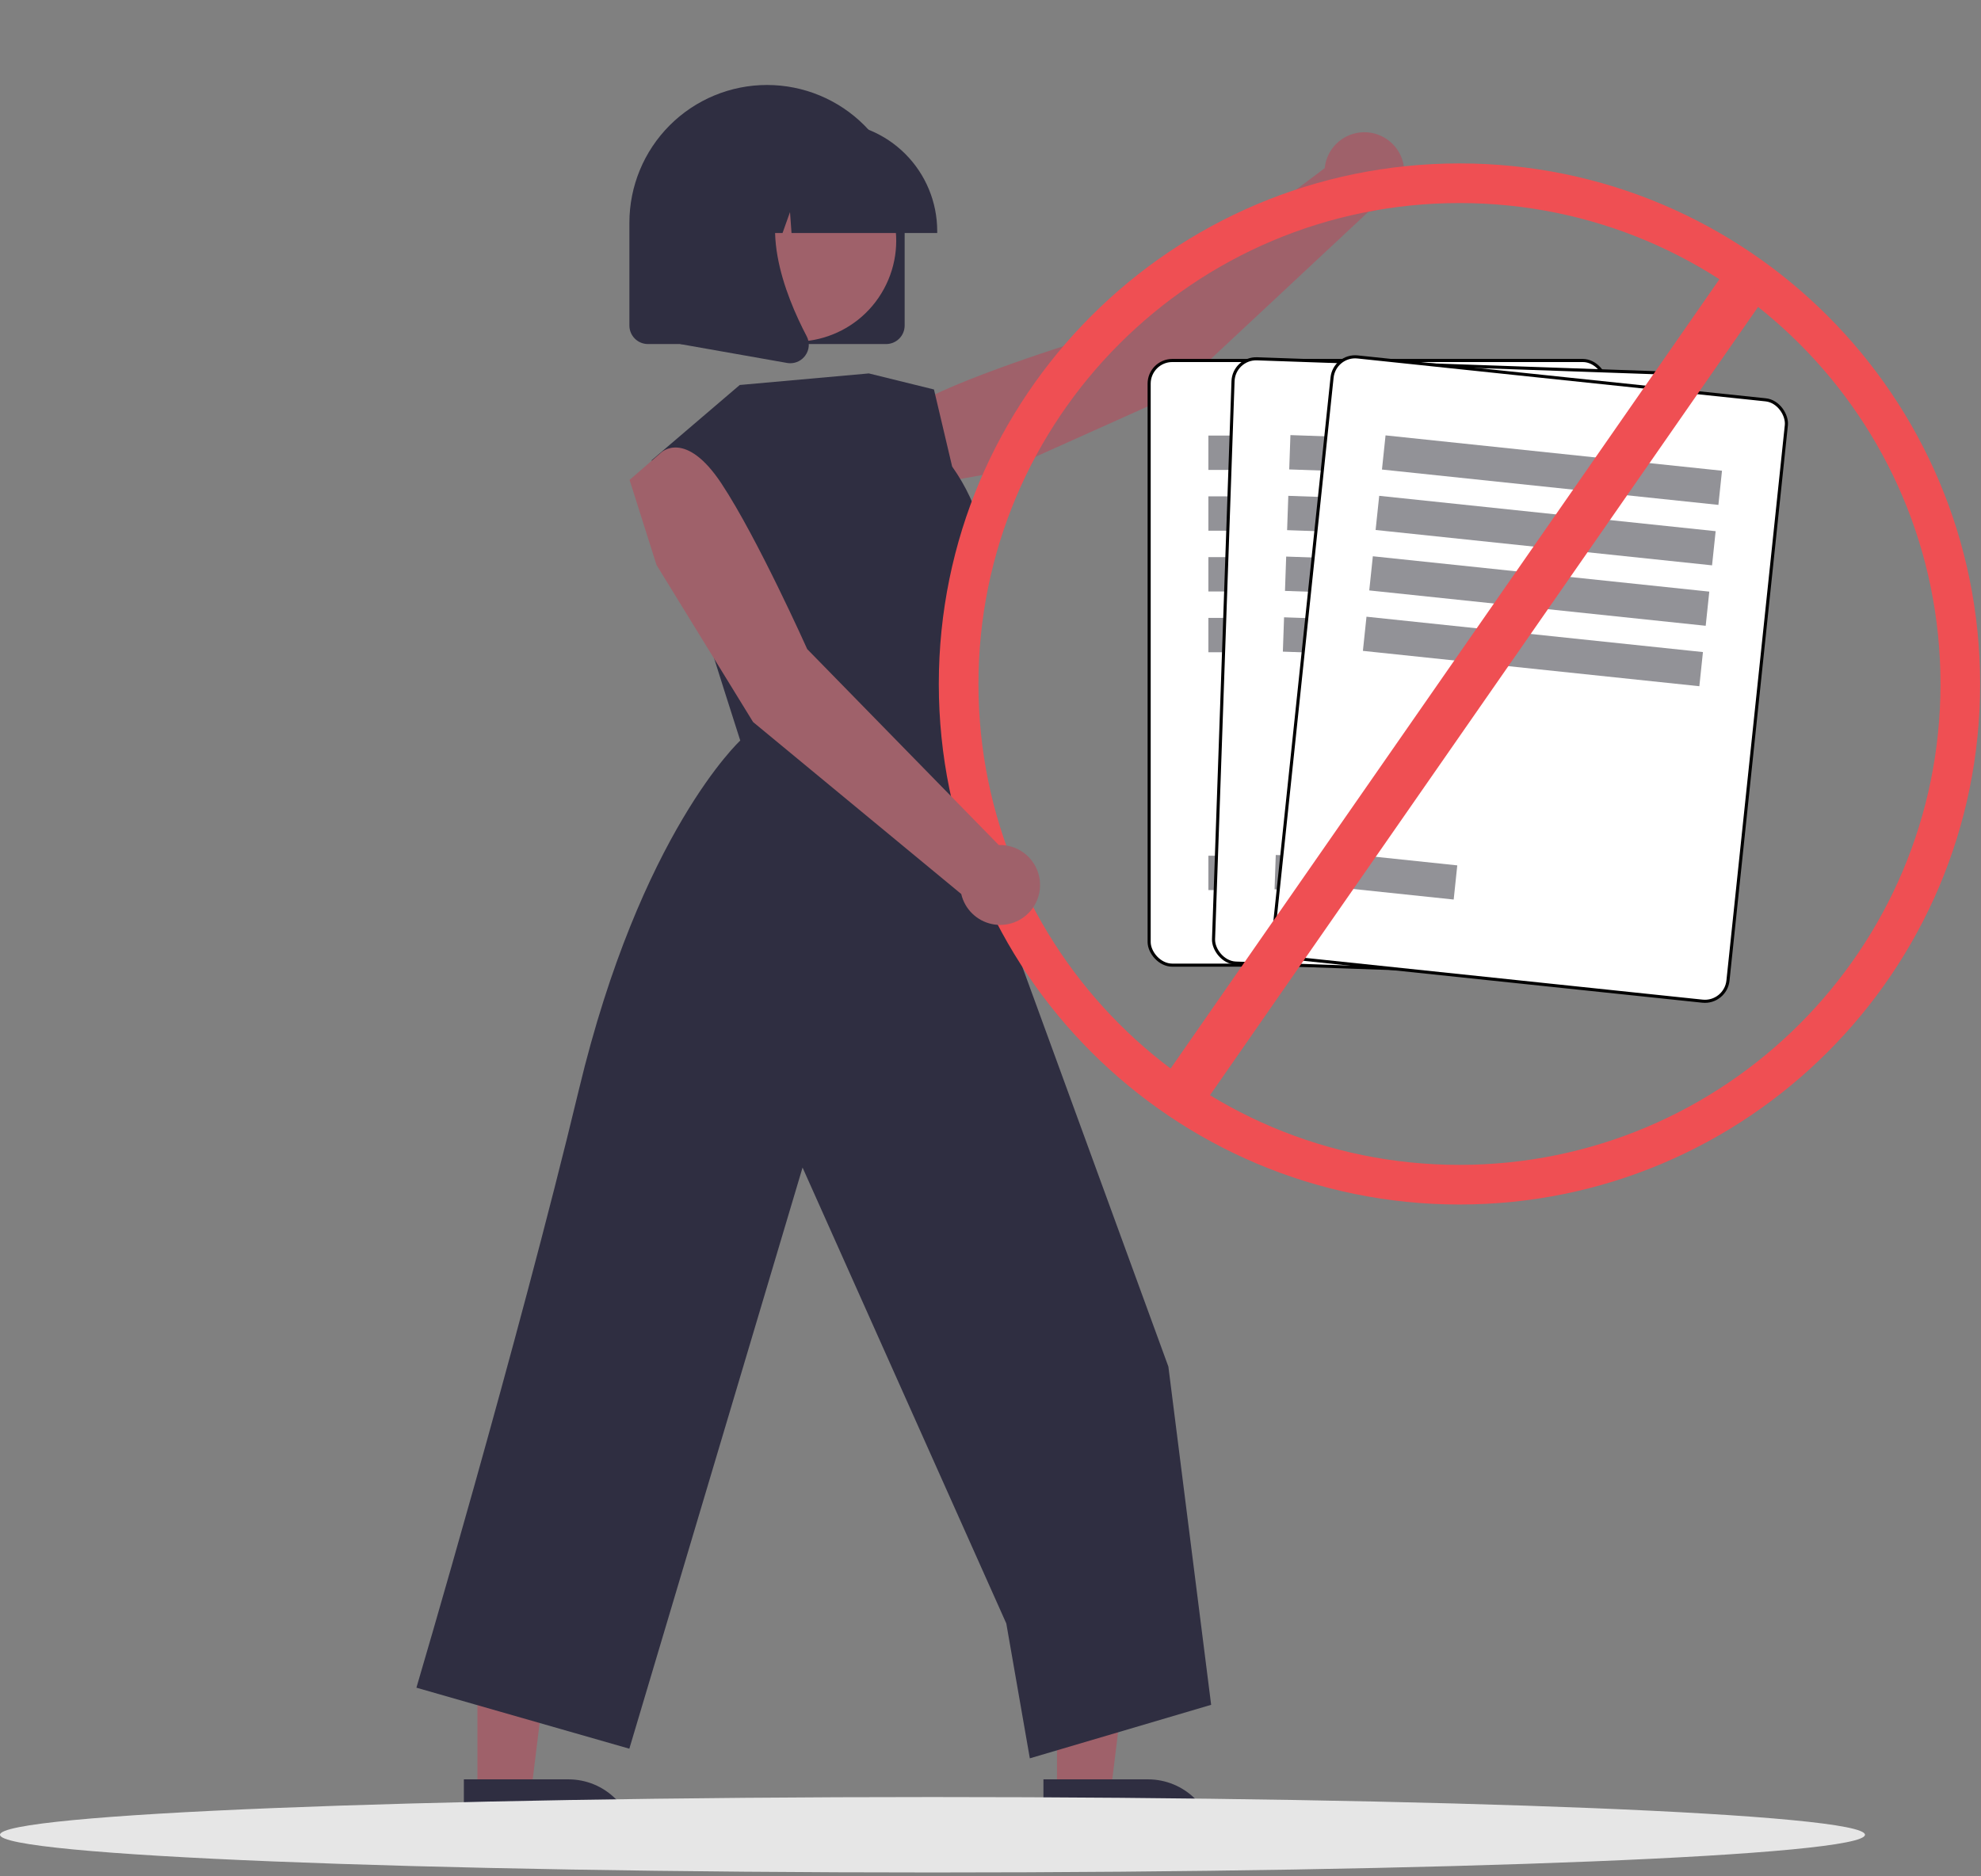 <svg width="303" height="287" viewBox="0 0 303 287" fill="none" xmlns="http://www.w3.org/2000/svg">
<rect x="0" y="0" width="303" height="287" fill="#808080" stroke="none"/>
<path d="M202.62 25.722L169.151 50.908C169.151 50.908 151.361 56.236 142.376 60.627C133.392 65.019 136.471 69.163 136.471 69.163L140.01 74.504L153.442 72.1L179.16 60.557L209.316 32.386C210.464 32.268 211.554 31.827 212.461 31.115C213.368 30.402 214.053 29.447 214.438 28.36C214.823 27.274 214.891 26.1 214.634 24.975C214.378 23.851 213.808 22.822 212.99 22.008C212.172 21.194 211.14 20.628 210.013 20.377C208.887 20.125 207.713 20.198 206.627 20.587C205.541 20.976 204.588 21.665 203.879 22.574C203.169 23.483 202.733 24.575 202.62 25.722Z" fill="#9F616A"/>
<path d="M161.67 274.874L169.797 274.873L173.664 243.489L161.668 243.49L161.67 274.874Z" fill="#9F616A"/>
<path d="M159.597 272.218L175.603 272.217H175.603C178.309 272.217 180.903 273.293 182.816 275.208C184.729 277.123 185.803 279.72 185.804 282.429V282.761L159.597 282.761L159.597 272.218Z" fill="#2F2E41"/>
<path d="M73.023 274.874L81.15 274.873L85.017 243.489L73.022 243.49L73.023 274.874Z" fill="#9F616A"/>
<path d="M70.949 272.218L86.955 272.217H86.956C89.661 272.217 92.255 273.293 94.168 275.208C96.081 277.123 97.156 279.72 97.156 282.429V282.761L70.95 282.761L70.949 272.218Z" fill="#2F2E41"/>
<path d="M113.146 58.897L99.666 70.417L110.729 105.467L113.225 113.294C113.225 113.294 97.983 127.363 88.552 166.666C79.121 205.969 63.692 258.193 63.692 258.193L96.259 267.526L122.754 178.619L153.918 248.369L157.516 268.999L185.249 260.813L178.707 209.073L145.998 119.511L149.395 95.769C149.395 95.769 154.498 83.919 145.634 71.373L142.853 59.584L132.894 57.128L113.146 58.897Z" fill="#2F2E41"/>
<path d="M135.542 52.633H99.095C98.346 52.633 97.627 52.334 97.097 51.803C96.567 51.273 96.268 50.553 96.268 49.802V34.075C96.268 28.485 98.485 23.125 102.433 19.173C106.381 15.22 111.736 13 117.319 13C122.902 13 128.256 15.22 132.204 19.173C136.152 23.125 138.37 28.485 138.37 34.075V49.802C138.369 50.553 138.071 51.273 137.54 51.803C137.01 52.334 136.292 52.633 135.542 52.633Z" fill="#2F2E41"/>
<path d="M135.186 44.227C139.275 36.739 136.526 27.351 129.047 23.258C121.567 19.165 112.19 21.916 108.101 29.404C104.013 36.892 106.761 46.28 114.241 50.373C121.72 54.467 131.098 51.715 135.186 44.227Z" fill="#9F616A"/>
<path d="M143.35 35.647H121.064L120.835 32.444L119.692 35.647H116.261L115.808 29.299L113.543 35.647H106.903V35.333C106.908 30.913 108.664 26.675 111.786 23.55C114.908 20.425 119.141 18.667 123.555 18.662H126.698C131.112 18.667 135.345 20.425 138.467 23.55C141.589 26.675 143.345 30.913 143.35 35.333V35.647Z" fill="#2F2E41"/>
<path d="M120.881 55.569C120.713 55.569 120.546 55.554 120.38 55.525L104.062 52.642V25.642H122.026L121.581 26.161C115.393 33.386 120.055 45.101 123.384 51.441C123.63 51.905 123.739 52.429 123.7 52.953C123.661 53.477 123.475 53.979 123.163 54.402C122.902 54.763 122.559 55.058 122.162 55.261C121.766 55.464 121.326 55.569 120.881 55.569Z" fill="#2F2E41"/>
<path d="M142.627 286.462C221.398 286.462 285.254 283.879 285.254 280.692C285.254 277.506 221.398 274.923 142.627 274.923C63.856 274.923 0 277.506 0 280.692C0 283.879 63.856 286.462 142.627 286.462Z" fill="#E6E6E6"/>
<rect x="175.765" y="55.15" width="69.867" height="92.504" rx="3.545" fill="white" stroke="black" stroke-width="0.473"/>
<rect x="184.826" y="66.637" width="51.744" height="5.255" fill="#929297"/>
<rect x="184.826" y="85.232" width="51.744" height="5.255" fill="#929297"/>
<rect x="184.826" y="75.935" width="51.744" height="5.255" fill="#929297"/>
<rect x="184.826" y="94.53" width="51.744" height="5.255" fill="#929297"/>
<rect x="184.826" y="130.913" width="17.787" height="5.255" fill="#929297"/>
<rect x="188.719" y="54.768" width="69.867" height="92.504" rx="3.545" transform="rotate(2 188.719 54.768)" fill="white" stroke="black" stroke-width="0.473"/>
<rect x="197.374" y="66.564" width="51.744" height="5.255" transform="rotate(2 197.374 66.564)" fill="#929297"/>
<rect x="196.725" y="85.148" width="51.744" height="5.255" transform="rotate(2 196.725 85.148)" fill="#929297"/>
<rect x="197.05" y="75.856" width="51.744" height="5.255" transform="rotate(2 197.05 75.856)" fill="#929297"/>
<rect x="196.401" y="94.44" width="51.744" height="5.255" transform="rotate(2 196.401 94.44)" fill="#929297"/>
<rect x="195.131" y="130.801" width="17.787" height="5.255" transform="rotate(2 195.131 130.801)" fill="#929297"/>
<rect x="204.113" y="54.236" width="69.867" height="92.504" rx="3.545" transform="rotate(6 204.113 54.236)" fill="white" stroke="black" stroke-width="0.473"/>
<rect x="211.924" y="66.607" width="51.744" height="5.255" transform="rotate(6 211.924 66.607)" fill="#929297"/>
<rect x="209.981" y="85.101" width="51.744" height="5.255" transform="rotate(6 209.981 85.101)" fill="#929297"/>
<rect x="210.953" y="75.854" width="51.744" height="5.255" transform="rotate(6 210.953 75.854)" fill="#929297"/>
<rect x="209.009" y="94.348" width="51.744" height="5.255" transform="rotate(6 209.009 94.348)" fill="#929297"/>
<rect x="205.206" y="130.531" width="17.787" height="5.255" transform="rotate(6 205.206 130.531)" fill="#929297"/>
<path fill-rule="evenodd" clip-rule="evenodd" d="M223.23 178.21C263.863 178.21 296.803 145.27 296.803 104.637C296.803 64.004 263.863 31.064 223.23 31.064C182.596 31.064 149.656 64.004 149.656 104.637C149.656 145.27 182.596 178.21 223.23 178.21ZM223.23 184.274C267.212 184.274 302.867 148.619 302.867 104.637C302.867 60.655 267.212 25 223.23 25C179.247 25 143.593 60.655 143.593 104.637C143.593 148.619 179.247 184.274 223.23 184.274Z" fill="#EF4F53"/>
<path fill-rule="evenodd" clip-rule="evenodd" d="M176.988 166.432L264.104 41.115L270.078 45.268L182.963 170.585L176.988 166.432Z" fill="#EF4F53"/>
<path d="M100.416 86.432L96.295 73.418L101.135 69.226C101.135 69.226 104.847 65.644 110.363 73.993C115.88 82.342 123.464 99.304 123.464 99.304L152.768 129.28C153.924 129.242 155.068 129.534 156.066 130.121C157.063 130.708 157.874 131.567 158.404 132.597C158.933 133.627 159.159 134.787 159.056 135.94C158.953 137.093 158.524 138.193 157.82 139.111C157.116 140.029 156.165 140.728 155.079 141.127C153.993 141.525 152.816 141.607 151.685 141.361C150.554 141.116 149.515 140.554 148.69 139.742C147.865 138.929 147.288 137.899 147.025 136.771L115.188 110.462L100.416 86.432Z" fill="#9F616A"/>
</svg>
